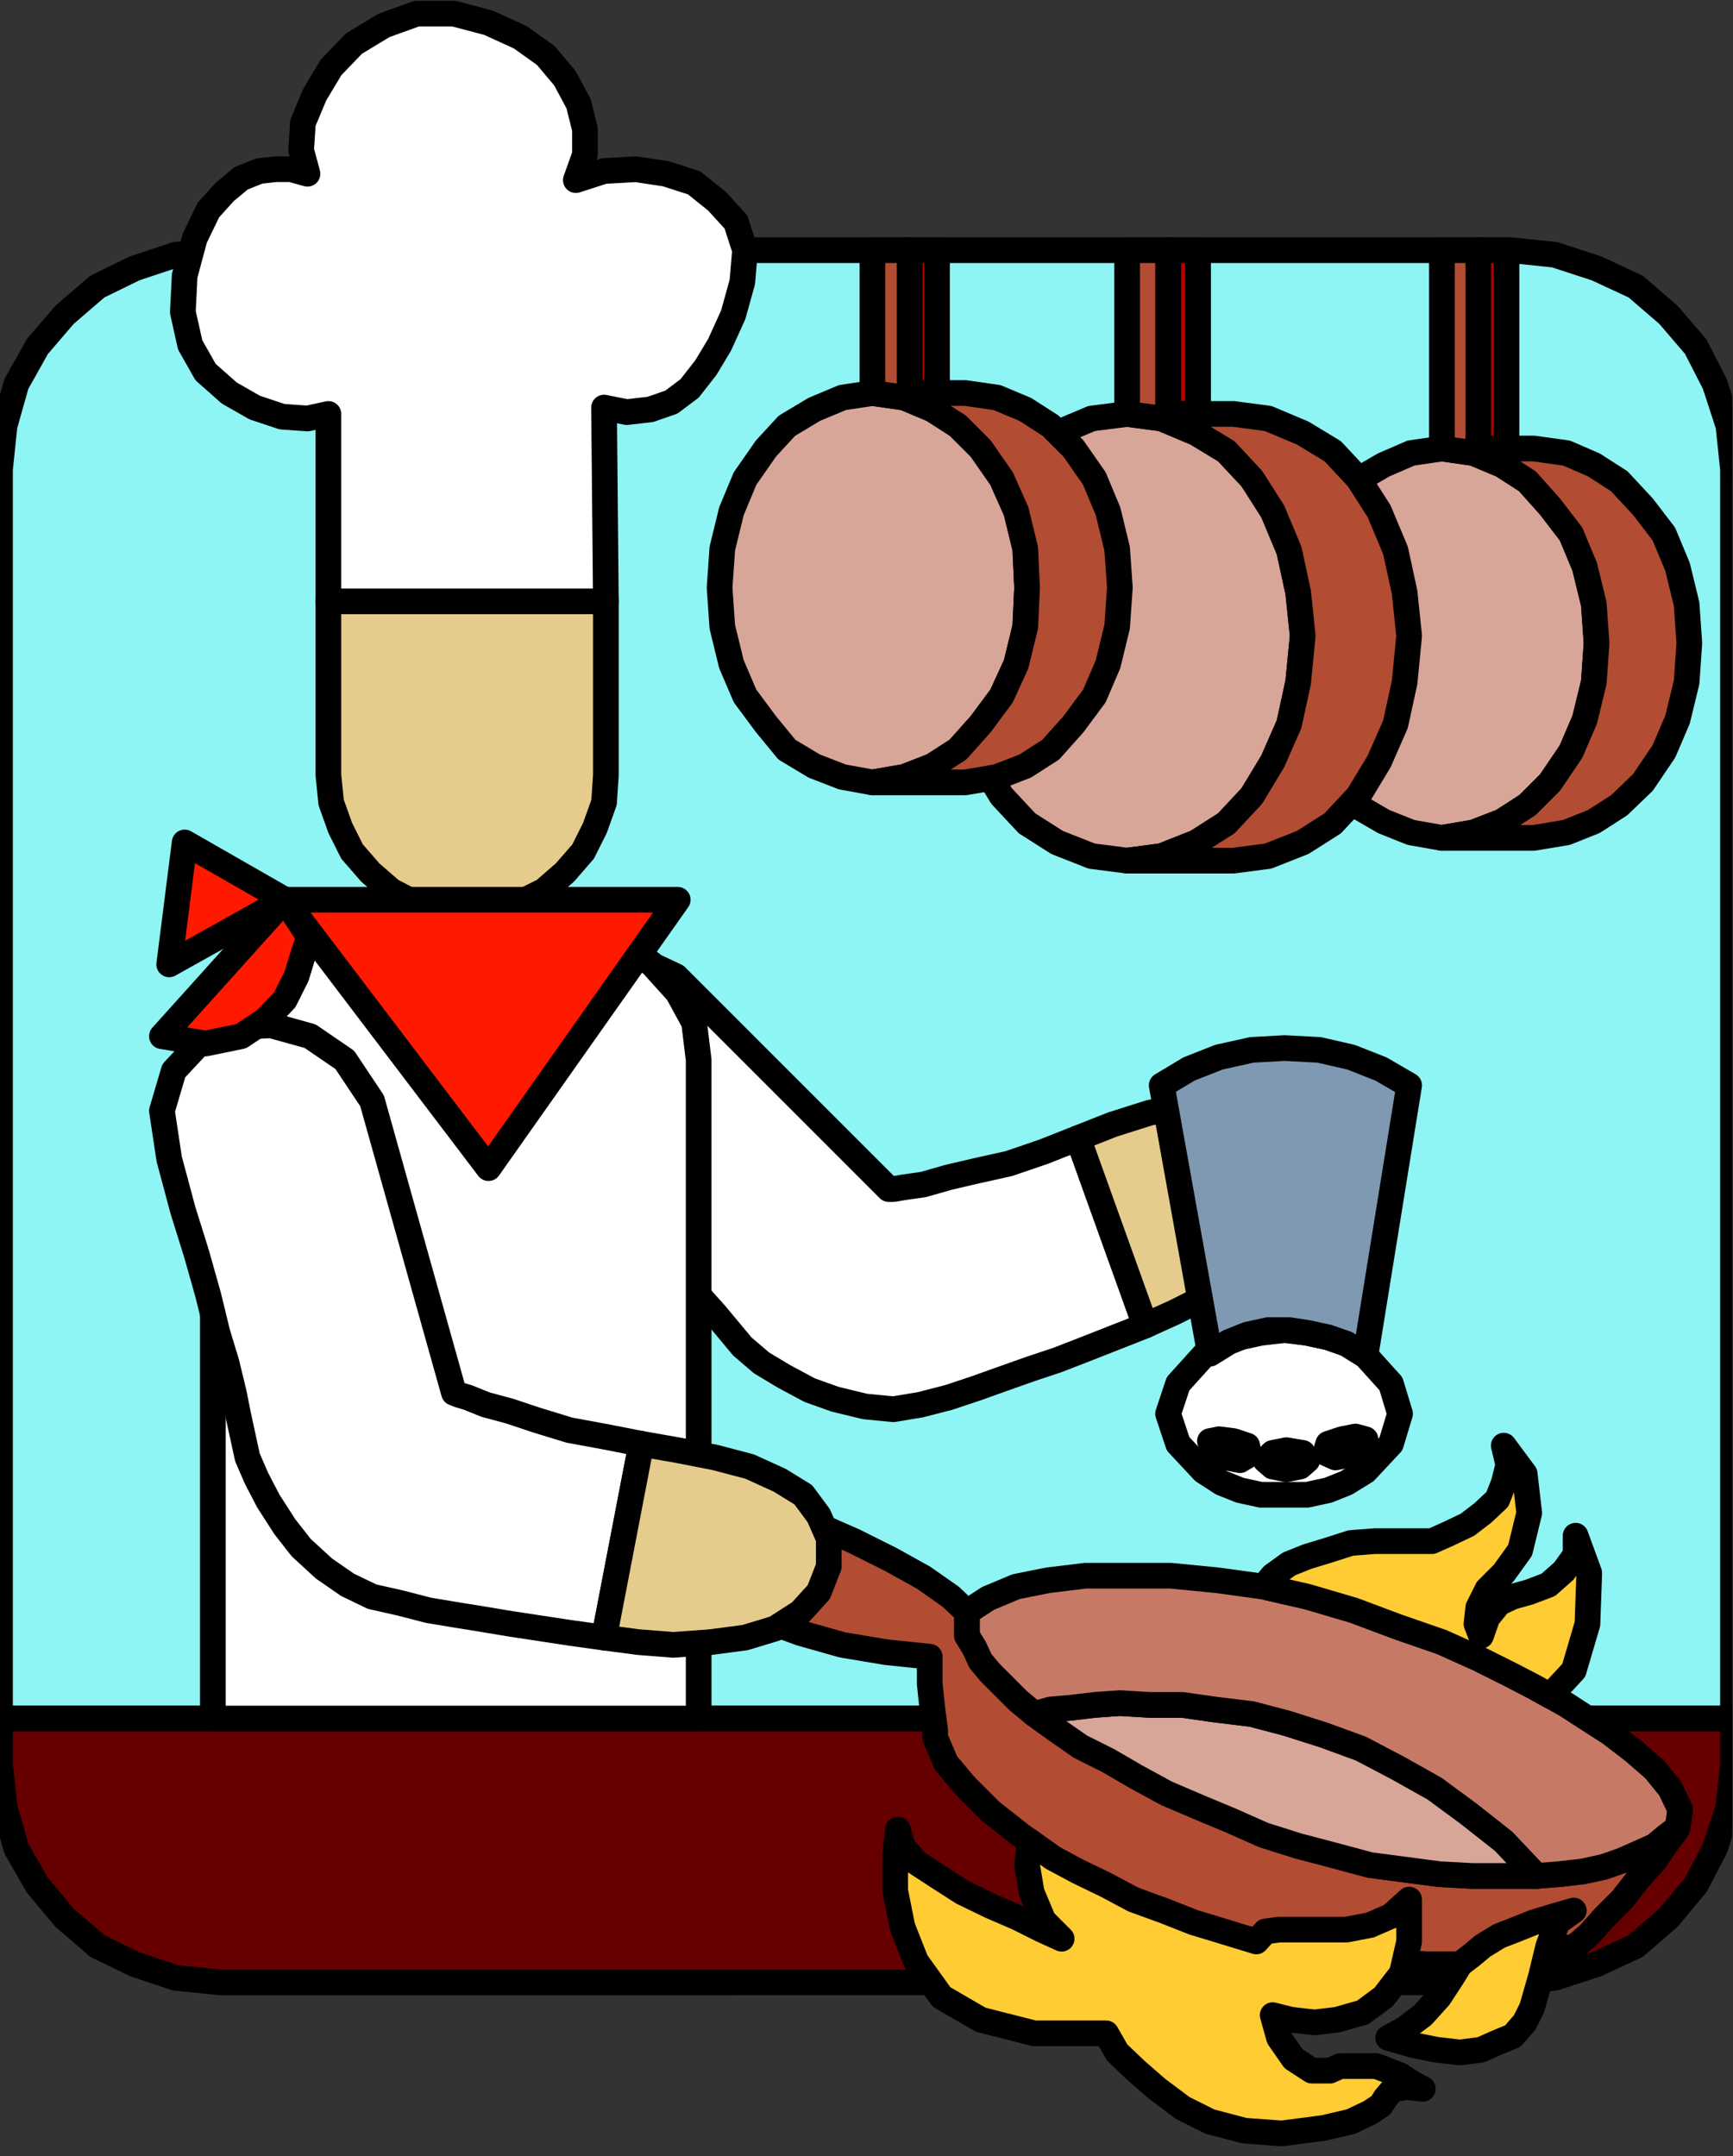 <?xml version="1.0" encoding="UTF-8" standalone="no"?>
<svg
   xmlns:ooo="http://xml.openoffice.org/svg/export"
   xmlns:dc="http://purl.org/dc/elements/1.1/"
   xmlns:cc="http://creativecommons.org/ns#"
   xmlns:rdf="http://www.w3.org/1999/02/22-rdf-syntax-ns#"
   xmlns:svg="http://www.w3.org/2000/svg"
   xmlns="http://www.w3.org/2000/svg"
   xmlns:sodipodi="http://sodipodi.sourceforge.net/DTD/sodipodi-0.dtd"
   xmlns:inkscape="http://www.inkscape.org/namespaces/inkscape"
   version="1.2"
   width="19.05mm"
   height="23.7mm"
   viewBox="0 0 1905 2370"
   preserveAspectRatio="xMidYMid"
   xml:space="preserve"
   id="svg215"
   sodipodi:docname="chef2.svg"
   style="fill-rule:evenodd;stroke-width:28.222;stroke-linejoin:round"
   inkscape:version="0.92.5 (2060ec1f9f, 2020-04-08)"><rect x="0" y="0" width="1905" height="2370" fill="#333333" stroke="none"/><sodipodi:namedview
   pagecolor="#ffffff"
   bordercolor="#666666"
   borderopacity="1"
   objecttolerance="10"
   gridtolerance="10"
   guidetolerance="10"
   inkscape:pageopacity="0"
   inkscape:pageshadow="2"
   inkscape:window-width="664"
   inkscape:window-height="487"
   id="namedview217"
   showgrid="false"
   inkscape:zoom="0.2102413"
   inkscape:cx="36.018899"
   inkscape:cy="44.7874"
   inkscape:window-x="0"
   inkscape:window-y="0"
   inkscape:window-maximized="0"
   inkscape:current-layer="svg215" />
 <defs
   class="ClipPathGroup"
   id="defs8">
  <clipPath
   id="presentation_clip_path"
   clipPathUnits="userSpaceOnUse">
   <rect
   x="0"
   y="0"
   width="21000"
   height="29700"
   id="rect2" />
  </clipPath>
  <clipPath
   id="presentation_clip_path_shrink"
   clipPathUnits="userSpaceOnUse">
   <rect
   x="21"
   y="29"
   width="20958"
   height="29641"
   id="rect5" />
  </clipPath>
 </defs>
 <defs
   class="TextShapeIndex"
   id="defs12">
  <g
   ooo:slide="id1"
   ooo:id-list="id3"
   id="g10" />
 </defs>
 <defs
   class="EmbeddedBulletChars"
   id="defs44">
  <g
   id="bullet-char-template-57356"
   transform="matrix(4.8828125e-4,0,0,-4.8828125e-4,0,0)">
   <path
   d="M 580,1141 1163,571 580,0 -4,571 Z"
   id="path14"
   inkscape:connector-curvature="0" />
  </g>
  <g
   id="bullet-char-template-57354"
   transform="matrix(4.8828125e-4,0,0,-4.8828125e-4,0,0)">
   <path
   d="M 8,1128 H 1137 V 0 H 8 Z"
   id="path17"
   inkscape:connector-curvature="0" />
  </g>
  <g
   id="bullet-char-template-10146"
   transform="matrix(4.8828125e-4,0,0,-4.8828125e-4,0,0)">
   <path
   d="M 174,0 602,739 174,1481 1456,739 Z M 1358,739 309,1346 659,739 Z"
   id="path20"
   inkscape:connector-curvature="0" />
  </g>
  <g
   id="bullet-char-template-10132"
   transform="matrix(4.8828125e-4,0,0,-4.8828125e-4,0,0)">
   <path
   d="M 2015,739 1276,0 H 717 l 543,543 H 174 v 393 h 1086 l -543,545 h 557 z"
   id="path23"
   inkscape:connector-curvature="0" />
  </g>
  <g
   id="bullet-char-template-10007"
   transform="matrix(4.8828125e-4,0,0,-4.8828125e-4,0,0)">
   <path
   d="m 0,-2 c -7,16 -16,29 -25,39 l 381,530 c -94,256 -141,385 -141,387 0,25 13,38 40,38 9,0 21,-2 34,-5 21,4 42,12 65,25 l 27,-13 111,-251 280,301 64,-25 24,25 c 21,-10 41,-24 62,-43 C 886,937 835,863 770,784 769,783 710,716 594,584 L 774,223 c 0,-27 -21,-55 -63,-84 l 16,-20 C 717,90 699,76 672,76 641,76 570,178 457,381 L 164,-76 c -22,-34 -53,-51 -92,-51 -42,0 -63,17 -64,51 -7,9 -10,24 -10,44 0,9 1,19 2,30 z"
   id="path26"
   inkscape:connector-curvature="0" />
  </g>
  <g
   id="bullet-char-template-10004"
   transform="matrix(4.8828125e-4,0,0,-4.8828125e-4,0,0)">
   <path
   d="M 285,-33 C 182,-33 111,30 74,156 52,228 41,333 41,471 c 0,78 14,145 41,201 34,71 87,106 158,106 53,0 88,-31 106,-94 l 23,-176 c 8,-64 28,-97 59,-98 l 735,706 c 11,11 33,17 66,17 42,0 63,-15 63,-46 V 965 c 0,-36 -10,-64 -30,-84 L 442,47 C 390,-6 338,-33 285,-33 Z"
   id="path29"
   inkscape:connector-curvature="0" />
  </g>
  <g
   id="bullet-char-template-9679"
   transform="matrix(4.8828125e-4,0,0,-4.8828125e-4,0,0)">
   <path
   d="M 813,0 C 632,0 489,54 383,161 276,268 223,411 223,592 c 0,181 53,324 160,431 106,107 249,161 430,161 179,0 323,-54 432,-161 108,-107 162,-251 162,-431 0,-180 -54,-324 -162,-431 C 1136,54 992,0 813,0 Z"
   id="path32"
   inkscape:connector-curvature="0" />
  </g>
  <g
   id="bullet-char-template-8226"
   transform="matrix(4.8828125e-4,0,0,-4.8828125e-4,0,0)">
   <path
   d="m 346,457 c -73,0 -137,26 -191,78 -54,51 -81,114 -81,188 0,73 27,136 81,188 54,52 118,78 191,78 73,0 134,-26 185,-79 51,-51 77,-114 77,-187 0,-75 -25,-137 -76,-188 -50,-52 -112,-78 -186,-78 z"
   id="path35"
   inkscape:connector-curvature="0" />
  </g>
  <g
   id="bullet-char-template-8211"
   transform="matrix(4.8828125e-4,0,0,-4.8828125e-4,0,0)">
   <path
   d="M -4,459 H 1135 V 606 H -4 Z"
   id="path38"
   inkscape:connector-curvature="0" />
  </g>
  <g
   id="bullet-char-template-61548"
   transform="matrix(4.8828125e-4,0,0,-4.8828125e-4,0,0)">
   <path
   d="m 173,740 c 0,163 58,303 173,419 116,115 255,173 419,173 163,0 302,-58 418,-173 116,-116 174,-256 174,-419 0,-163 -58,-303 -174,-418 C 1067,206 928,148 765,148 601,148 462,206 346,322 231,437 173,577 173,740 Z"
   id="path41"
   inkscape:connector-curvature="0" />
  </g>
 </defs>
 <g
   id="g49"
   transform="translate(-9547,-13665)">
  <g
   id="id2"
   class="Master_Slide">
   <g
   id="bg-id2"
   class="Background" />
   <g
   id="bo-id2"
   class="BackgroundObjects" />
  </g>
 </g>
 <g
   class="SlideGroup"
   id="g213"
   transform="translate(-9547,-13665)">
  <g
   id="g211">
   <g
   id="container-id1">
    <g
   id="id1"
   class="Slide"
   clip-path="url(#presentation_clip_path)">
     <g
   class="Page"
   id="g207">
      <g
   class="Graphic"
   id="g205">
       <g
   id="id3">
        <rect
   class="BoundingBox"
   x="9547"
   y="13665"
   width="1905"
   height="2370"
   id="rect51"
   style="fill:none;stroke:none" />
        <defs
   id="defs56">
         <clipPath
   id="clip_path_1"
   clipPathUnits="userSpaceOnUse">
          <path
   d="m 9547,13665 h 1904 v 2369 H 9547 Z"
   id="path53"
   inkscape:connector-curvature="0" />
         </clipPath>
        </defs>
        <g
   clip-path="url(#clip_path_1)"
   id="g202">
         <path
   d="m 9547,15554 v -1373 l 5,-48 13,-46 23,-41 30,-35 36,-31 41,-20 45,-15 49,-5 h 1419 l 48,5 46,15 43,20 36,31 30,35 21,41 15,46 5,48 v 1373 z"
   id="path58"
   inkscape:connector-curvature="0"
   style="fill:#8ef4f4;stroke:none" />
         <path
   d="m 9547,15554 v -1373 0 l 5,-48 13,-46 23,-41 30,-35 36,-31 41,-20 45,-15 49,-5 h 1419 v 0 l 48,5 46,15 43,20 36,31 30,35 21,41 15,46 5,48 v 1373 z"
   id="path60"
   inkscape:connector-curvature="0"
   style="fill:none;stroke:#000000" />
         <path
   d="m 11452,15554 v 49 l -5,48 -15,46 -21,40 -30,36 -36,31 -43,20 -46,15 -48,5 H 9789 l -49,-5 -45,-15 -41,-20 -36,-31 -30,-36 -23,-40 -13,-46 -5,-48 v -49 z"
   id="path62"
   inkscape:connector-curvature="0"
   style="fill:#660000;stroke:none" />
         <path
   d="m 11452,15554 v 49 0 l -5,48 -15,46 -21,40 -30,36 -36,31 -43,20 -46,15 -48,5 H 9789 v 0 l -49,-5 -45,-15 -41,-20 -36,-31 -30,-36 -23,-40 -13,-46 -5,-48 v -49 z"
   id="path64"
   inkscape:connector-curvature="0"
   style="fill:none;stroke:#000000" />
         <path
   d="m 11208,15857 v 0 l 51,-8 45,-15 46,-20 38,-33 33,-38 21,-44 15,-45 8,-51 h -26 l -2,45 -16,46 -20,38 -28,33 -33,28 -41,21 -45,15 -46,3 v 0 0 l -8,5 -2,7 2,8 z"
   id="path66"
   inkscape:connector-curvature="0"
   style="fill:#000000;stroke:none" />
         <path
   d="m 9789,15857 v 0 h 1419 v -25 H 9789 v 0 0 l -8,5 -3,7 3,8 z"
   id="path68"
   inkscape:connector-curvature="0"
   style="fill:#000000;stroke:none" />
         <path
   d="m 9534,15603 v 0 l 8,48 13,48 23,44 33,38 38,33 43,20 46,15 51,8 v -25 l -46,-3 -46,-15 -38,-21 -33,-28 -28,-33 -23,-38 -13,-43 -2,-48 v 0 0 l -5,-8 -8,-5 -8,5 z"
   id="path70"
   inkscape:connector-curvature="0"
   style="fill:#000000;stroke:none" />
         <path
   d="m 9534,14181 v 0 1422 h 26 v -1422 0 0 l -5,-7 -8,-6 -8,6 z"
   id="path72"
   inkscape:connector-curvature="0"
   style="fill:#000000;stroke:none" />
         <path
   d="m 9789,13927 v 0 l -51,8 -46,15 -43,20 -38,33 -33,38 -23,44 -13,48 -8,48 h 26 l 2,-48 13,-43 23,-38 28,-34 33,-28 38,-20 46,-15 46,-3 v 0 0 l 7,-5 5,-7 -5,-8 z"
   id="path74"
   inkscape:connector-curvature="0"
   style="fill:#000000;stroke:none" />
         <path
   d="m 11208,13927 v 0 H 9789 v 25 h 1419 v 0 0 l 7,-5 6,-7 -6,-8 z"
   id="path76"
   inkscape:connector-curvature="0"
   style="fill:#000000;stroke:none" />
         <path
   d="m 11465,14181 v 0 l -8,-51 -15,-45 -21,-44 -33,-38 -38,-33 -46,-20 -45,-15 -51,-8 v 25 l 46,3 45,15 41,20 33,28 28,34 20,38 16,45 2,46 v 0 0 l 5,8 8,2 8,-2 z"
   id="path78"
   inkscape:connector-curvature="0"
   style="fill:#000000;stroke:none" />
         <path
   d="m 11465,15603 v 0 -1422 h -26 v 1422 0 0 l 5,7 8,3 8,-3 z"
   id="path80"
   inkscape:connector-curvature="0"
   style="fill:#000000;stroke:none" />
         <path
   d="m 11132,14586 35,-6 31,-12 28,-18 25,-25 23,-34 15,-35 10,-41 3,-43 -3,-43 -10,-41 -15,-36 -23,-30 -25,-28 -28,-18 -31,-13 -35,-5 -34,5 -30,13 -31,18 -22,28 -23,30 -16,36 -10,41 -2,43 2,43 10,41 16,35 23,34 22,25 31,18 30,12 z"
   id="path82"
   inkscape:connector-curvature="0"
   style="fill:#d8a599;stroke:none" />
         <path
   d="m 11132,14586 v 0 l 35,-6 31,-12 28,-18 25,-25 23,-34 15,-35 10,-41 3,-43 v 0 l -3,-43 -10,-41 -15,-36 -23,-30 -25,-28 -28,-18 -31,-13 -35,-5 v 0 l -34,5 -30,13 -31,18 -22,28 -23,30 -16,36 -10,41 -2,43 v 0 l 2,43 10,41 16,35 23,34 22,25 31,18 30,12 z"
   id="path84"
   inkscape:connector-curvature="0"
   style="fill:none;stroke:#000000" />
         <path
   d="m 11233,14158 36,5 30,13 28,18 26,28 23,30 15,36 10,41 3,43 -3,43 -10,41 -15,35 -23,34 -26,25 -28,18 -30,12 -36,6 h -101 l 35,-6 31,-12 28,-18 25,-25 23,-34 15,-35 10,-41 3,-43 -3,-43 -10,-41 -15,-36 -23,-30 -25,-28 -28,-18 -31,-13 -35,-5 v -218 h 40 v 218 z"
   id="path86"
   inkscape:connector-curvature="0"
   style="fill:#b24c33;stroke:none" />
         <path
   d="m 11233,14158 v 0 l 36,5 30,13 28,18 26,28 23,30 15,36 10,41 3,43 v 0 l -3,43 -10,41 -15,35 -23,34 -26,25 -28,18 -30,12 -36,6 h -101 v 0 l 35,-6 31,-12 28,-18 25,-25 23,-34 15,-35 10,-41 3,-43 v 0 l -3,-43 -10,-41 -15,-36 -23,-30 -25,-28 -28,-18 -31,-13 -35,-5 v -218 h 40 v 218 z"
   id="path88"
   inkscape:connector-curvature="0"
   style="fill:none;stroke:#000000" />
         <path
   d="m 11203,13940 v 218 h -31 v -218 z"
   id="path90"
   inkscape:connector-curvature="0"
   style="fill:#b20000;stroke:none" />
         <path
   d="m 11203,13940 v 218 h -31 v -218 z"
   id="path92"
   inkscape:connector-curvature="0"
   style="fill:none;stroke:#000000" />
         <path
   d="m 10864,13940 v 180 h -33 v -180 z"
   id="path94"
   inkscape:connector-curvature="0"
   style="fill:#b20000;stroke:none" />
         <path
   d="m 10864,13940 v 180 h -33 v -180 z"
   id="path96"
   inkscape:connector-curvature="0"
   style="fill:none;stroke:#000000" />
         <path
   d="m 10786,14611 38,-5 38,-15 33,-21 28,-30 23,-38 18,-41 10,-46 5,-51 -5,-48 -10,-46 -18,-43 -23,-36 -28,-30 -33,-20 -38,-16 -38,-5 -39,5 -38,16 -33,20 -28,30 -23,36 -17,43 -11,46 -5,48 5,51 11,46 17,41 23,38 28,30 33,21 38,15 z"
   id="path98"
   inkscape:connector-curvature="0"
   style="fill:#d8a599;stroke:none" />
         <path
   d="m 10786,14611 v 0 l 38,-5 38,-15 33,-21 28,-30 23,-38 18,-41 10,-46 5,-51 v 0 l -5,-48 -10,-46 -18,-43 -23,-36 -28,-30 -33,-20 -38,-16 -38,-5 v 0 l -39,5 -38,16 -33,20 -28,30 -23,36 -17,43 -11,46 -5,48 v 0 l 5,51 11,46 17,41 23,38 28,30 33,21 38,15 z"
   id="path100"
   inkscape:connector-curvature="0"
   style="fill:none;stroke:#000000" />
         <path
   d="m 10903,14120 38,5 38,16 33,20 28,30 23,36 18,43 10,46 5,48 -5,51 -10,46 -18,41 -23,38 -28,30 -33,21 -38,15 -38,5 h -117 l 38,-5 38,-15 33,-21 28,-30 23,-38 18,-41 10,-46 5,-51 -5,-48 -10,-46 -18,-43 -23,-36 -28,-30 -33,-20 -38,-16 -38,-5 v -180 h 45 v 180 z"
   id="path102"
   inkscape:connector-curvature="0"
   style="fill:#b24c33;stroke:none" />
         <path
   d="m 10903,14120 v 0 l 38,5 38,16 33,20 28,30 23,36 18,43 10,46 5,48 v 0 l -5,51 -10,46 -18,41 -23,38 -28,30 -33,21 -38,15 -38,5 h -117 v 0 l 38,-5 38,-15 33,-21 28,-30 23,-38 18,-41 10,-46 5,-51 v 0 l -5,-48 -10,-46 -18,-43 -23,-36 -28,-30 -33,-20 -38,-16 -38,-5 v -180 h 45 v 180 z"
   id="path104"
   inkscape:connector-curvature="0"
   style="fill:none;stroke:#000000" />
         <path
   d="m 10506,14525 35,-6 31,-12 28,-18 25,-28 23,-31 16,-35 10,-41 2,-43 -2,-43 -10,-41 -16,-36 -23,-33 -25,-25 -28,-18 -31,-13 -35,-5 -33,5 -31,13 -30,18 -23,25 -23,33 -15,36 -10,41 -3,43 3,43 10,41 15,35 23,31 23,28 30,18 31,12 z"
   id="path106"
   inkscape:connector-curvature="0"
   style="fill:#d8a599;stroke:none" />
         <path
   d="m 10506,14525 v 0 l 35,-6 31,-12 28,-18 25,-28 23,-31 16,-35 10,-41 2,-43 v 0 l -2,-43 -10,-41 -16,-36 -23,-33 -25,-25 -28,-18 -31,-13 -35,-5 v 0 l -33,5 -31,13 -30,18 -23,25 -23,33 -15,36 -10,41 -3,43 v 0 l 3,43 10,41 15,35 23,31 23,28 30,18 31,12 z"
   id="path108"
   inkscape:connector-curvature="0"
   style="fill:none;stroke:#000000" />
         <path
   d="m 10608,14097 35,5 31,13 28,18 25,25 23,33 15,36 10,41 3,43 -3,43 -10,41 -15,35 -23,31 -25,28 -28,18 -31,12 -35,6 h -102 l 35,-6 31,-12 28,-18 25,-28 23,-31 16,-35 10,-41 2,-43 -2,-43 -10,-41 -16,-36 -23,-33 -25,-25 -28,-18 -31,-13 -35,-5 v -157 h 41 v 157 z"
   id="path110"
   inkscape:connector-curvature="0"
   style="fill:#b24c33;stroke:none" />
         <path
   d="m 10608,14097 v 0 l 35,5 31,13 28,18 25,25 23,33 15,36 10,41 3,43 v 0 l -3,43 -10,41 -15,35 -23,31 -25,28 -28,18 -31,12 -35,6 h -102 v 0 l 35,-6 31,-12 28,-18 25,-28 23,-31 16,-35 10,-41 2,-43 v 0 l -2,-43 -10,-41 -16,-36 -23,-33 -25,-25 -28,-18 -31,-13 -35,-5 v -157 h 41 v 157 z"
   id="path112"
   inkscape:connector-curvature="0"
   style="fill:none;stroke:#000000" />
         <path
   d="m 10577,13940 v 157 h -30 v -157 z"
   id="path114"
   inkscape:connector-curvature="0"
   style="fill:#b20000;stroke:none" />
         <path
   d="m 10577,13940 v 157 h -30 v -157 z"
   id="path116"
   inkscape:connector-curvature="0"
   style="fill:none;stroke:#000000" />
         <path
   d="m 11236,15727 h -33 -38 l -36,-2 -38,-5 -38,-5 -41,-11 -38,-10 -38,-12 -36,-16 -36,-15 -35,-15 -33,-18 -31,-18 -30,-15 -26,-18 -25,-18 -18,-15 -15,-15 -15,-15 -11,-13 -7,-15 -8,-13 v -13 -13 l -18,-17 -30,-21 -36,-20 -40,-20 -41,-18 -43,-15 -36,-11 -31,-5 -38,10 -15,31 3,33 17,23 5,2 18,11 28,12 33,13 41,15 46,13 48,8 48,5 v 30 l 3,28 3,23 v 8 l 12,28 21,25 28,28 33,26 35,25 43,25 46,21 51,20 51,18 53,13 56,12 56,5 56,3 h 56 l 54,-8 53,-12 15,-13 16,-18 20,-20 18,-23 18,-20 12,-18 10,-13 3,-5 -13,10 -12,10 -18,8 -18,8 -20,7 -23,5 -26,3 z"
   id="path118"
   inkscape:connector-curvature="0"
   style="fill:#b24c33;stroke:none" />
         <path
   d="m 11236,15727 v 0 h -33 -38 l -36,-2 -38,-5 -38,-5 -41,-11 -38,-10 -38,-12 v 0 l -36,-16 -36,-15 -35,-15 -33,-18 -31,-18 -30,-15 -26,-18 -25,-18 v 0 l -18,-15 -15,-15 -15,-15 -11,-13 -7,-15 -8,-13 v -13 -13 0 l -18,-17 -30,-21 -36,-20 -40,-20 -41,-18 -43,-15 -36,-11 -31,-5 v 0 l -38,10 -15,31 3,33 17,23 v 0 l 5,2 18,11 28,12 33,13 41,15 46,13 48,8 48,5 v 0 30 l 3,28 3,23 v 8 0 l 12,28 21,25 28,28 33,26 35,25 43,25 46,21 51,20 51,18 53,13 56,12 56,5 56,3 h 56 l 54,-8 53,-12 v 0 l 15,-13 16,-18 20,-20 18,-23 18,-20 12,-18 10,-13 3,-5 v 0 l -13,10 -12,10 -18,8 -18,8 -20,7 -23,5 -26,3 z"
   id="path120"
   inkscape:connector-curvature="0"
   style="fill:none;stroke:#000000" />
         <path
   d="m 11236,15727 h -33 -38 l -36,-2 -38,-5 -38,-5 -41,-11 -38,-10 -38,-12 -36,-16 -36,-15 -35,-15 -33,-18 -31,-18 -30,-15 -26,-18 -25,-18 18,-5 23,-2 25,-3 28,-2 33,2 h 36 l 35,5 41,5 38,10 41,13 41,15 40,21 41,23 38,28 38,30 z"
   id="path122"
   inkscape:connector-curvature="0"
   style="fill:#d8a599;stroke:none" />
         <path
   d="m 11236,15727 v 0 h -33 -38 l -36,-2 -38,-5 -38,-5 -41,-11 -38,-10 -38,-12 v 0 l -36,-16 -36,-15 -35,-15 -33,-18 -31,-18 -30,-15 -26,-18 -25,-18 v 0 l 18,-5 23,-2 25,-3 28,-2 33,2 h 36 l 35,5 41,5 38,10 41,13 41,15 40,21 41,23 38,28 38,30 z"
   id="path124"
   inkscape:connector-curvature="0"
   style="fill:none;stroke:#000000" />
         <path
   d="m 10684,15549 18,-5 23,-2 25,-3 28,-2 33,2 h 36 l 35,5 41,5 38,10 41,13 41,15 40,21 41,23 38,28 38,30 36,38 25,-2 26,-3 23,-5 20,-7 18,-8 18,-8 12,-10 13,-10 v 0 l 3,-20 -11,-23 -17,-21 -23,-20 -26,-20 -28,-18 -20,-13 -18,-10 -18,-10 -25,-13 -36,-18 -40,-18 -49,-17 -48,-18 -51,-15 -48,-11 -51,-7 -51,-5 h -48 -46 l -41,5 -35,7 -31,13 -23,15 v 13 13 l 8,13 7,15 11,13 15,15 15,15 z"
   id="path126"
   inkscape:connector-curvature="0"
   style="fill:#c67a66;stroke:none" />
         <path
   d="m 10684,15549 v 0 l 18,-5 23,-2 25,-3 28,-2 33,2 h 36 l 35,5 41,5 38,10 41,13 41,15 40,21 41,23 38,28 38,30 36,38 v 0 l 25,-2 26,-3 23,-5 20,-7 18,-8 18,-8 12,-10 13,-10 v 0 0 l 3,-20 -11,-23 -17,-21 -23,-20 -26,-20 -28,-18 -20,-13 -18,-10 v 0 l -18,-10 -25,-13 -36,-18 -40,-18 -49,-17 -48,-18 -51,-15 -48,-11 v 0 l -51,-7 -51,-5 h -48 -46 l -41,5 -35,7 -31,13 -23,15 v 0 13 13 l 8,13 7,15 11,13 15,15 15,15 z"
   id="path128"
   inkscape:connector-curvature="0"
   style="fill:none;stroke:#000000" />
         <path
   d="m 10928,15799 -36,-11 -33,-10 -33,-13 -33,-12 -30,-16 -31,-15 -28,-15 -25,-18 -3,26 5,30 13,31 20,20 -22,-10 -26,-13 -30,-13 -31,-15 -28,-18 -23,-15 -15,-18 -5,-18 -3,28 v 39 l 8,40 15,38 28,39 43,25 59,15 h 79 l 12,21 21,20 23,20 28,21 30,15 38,10 41,3 46,-6 30,-7 21,-10 12,-8 5,-8 6,-7 5,-3 12,-2 18,2 -13,-7 -12,-8 -13,-5 -13,-5 h -15 -13 -12 l -11,5 h -20 l -20,-13 -16,-23 -7,-25 20,5 26,3 25,-3 28,-8 23,-17 20,-26 8,-35 v -46 l -20,18 -23,10 -26,5 h -25 -26 -23 l -15,2 z"
   id="path130"
   inkscape:connector-curvature="0"
   style="fill:#ffcc33;stroke:none" />
         <path
   d="m 10928,15799 v 0 l -36,-11 -33,-10 -33,-13 -33,-12 -30,-16 -31,-15 -28,-15 -25,-18 v 0 l -3,26 5,30 13,31 20,20 v 0 l -22,-10 -26,-13 -30,-13 -31,-15 -28,-18 -23,-15 -15,-18 -5,-18 v 0 l -3,28 v 39 l 8,40 15,38 28,39 43,25 59,15 h 79 v 0 l 12,21 21,20 23,20 28,21 30,15 38,10 41,3 46,-6 v 0 l 30,-7 21,-10 12,-8 5,-8 6,-7 5,-3 12,-2 18,2 v 0 l -13,-7 -12,-8 -13,-5 -13,-5 h -15 -13 -12 l -11,5 v 0 h -20 l -20,-13 -16,-23 -7,-25 v 0 l 20,5 26,3 25,-3 28,-8 23,-17 20,-26 8,-35 v -46 0 l -20,18 -23,10 -26,5 h -25 -26 -23 l -15,2 z"
   id="path132"
   inkscape:connector-curvature="0"
   style="fill:none;stroke:#000000" />
         <path
   d="m 11251,15529 -18,-10 -25,-13 -36,-18 -40,-18 -49,-17 -48,-18 -51,-15 -48,-11 10,-12 18,-13 20,-8 23,-7 25,-8 26,-2 h 23 20 20 l 18,-8 21,-10 17,-13 16,-15 7,-18 5,-20 -5,-21 23,31 5,43 -10,41 -18,25 -18,18 -10,20 -2,18 5,13 7,-20 13,-16 15,-7 18,-5 21,-8 17,-15 13,-18 v -21 l 15,41 -2,56 -15,51 z"
   id="path134"
   inkscape:connector-curvature="0"
   style="fill:#ffcc33;stroke:none" />
         <path
   d="m 11251,15529 v 0 l -18,-10 -25,-13 -36,-18 -40,-18 -49,-17 -48,-18 -51,-15 -48,-11 v 0 l 10,-12 18,-13 20,-8 23,-7 25,-8 26,-2 h 23 20 v 0 h 20 l 18,-8 21,-10 17,-13 16,-15 7,-18 5,-20 -5,-21 v 0 l 23,31 5,43 -10,41 -18,25 v 0 l -18,18 -10,20 -2,18 5,13 v 0 l 7,-20 13,-16 15,-7 18,-5 v 0 l 21,-8 17,-15 13,-18 v -21 0 l 15,41 -2,56 -15,51 z"
   id="path136"
   inkscape:connector-curvature="0"
   style="fill:none;stroke:#000000" />
         <path
   d="m 11277,15765 -21,6 -23,7 -20,8 -18,7 -18,11 -12,10 -13,10 -8,13 -15,23 -18,20 -20,15 -18,10 28,8 25,5 26,3 23,-3 18,-8 17,-7 13,-15 8,-16 10,-35 8,-33 10,-26 z"
   id="path138"
   inkscape:connector-curvature="0"
   style="fill:#ffcc33;stroke:none" />
         <path
   d="m 11277,15765 v 0 l -21,6 -23,7 -20,8 -18,7 -18,11 -12,10 -13,10 -8,13 v 0 l -15,23 -18,20 -20,15 -18,10 v 0 l 28,8 25,5 26,3 23,-3 18,-8 17,-7 13,-15 8,-16 v 0 l 10,-35 8,-33 10,-26 z"
   id="path140"
   inkscape:connector-curvature="0"
   style="fill:none;stroke:#000000" />
         <path
   d="m 10732,14916 -38,15 -38,13 -36,8 -30,7 -28,8 -21,3 -12,2 h -5 l -234,-234 -49,-23 -48,-5 -43,10 -33,26 -26,33 -7,40 10,44 33,43 41,38 38,36 33,33 30,28 23,25 23,23 18,20 15,18 15,18 21,18 25,15 28,15 28,10 33,8 31,3 30,-5 31,-8 30,-10 28,-10 31,-11 30,-10 31,-12 33,-13 33,-13 z"
   id="path142"
   inkscape:connector-curvature="0"
   style="fill:#ffffff;stroke:none" />
         <path
   d="m 10732,14916 v 0 l -38,15 -38,13 -36,8 -30,7 -28,8 -21,3 -12,2 h -5 l -234,-234 v 0 l -49,-23 -48,-5 -43,10 -33,26 -26,33 -7,40 10,44 33,43 v 0 l 41,38 38,36 33,33 30,28 23,25 23,23 18,20 15,18 v 0 l 15,18 21,18 25,15 28,15 28,10 33,8 31,3 30,-5 v 0 l 31,-8 30,-10 28,-10 31,-11 30,-10 31,-12 33,-13 33,-13 z"
   id="path144"
   inkscape:connector-curvature="0"
   style="fill:none;stroke:#000000" />
         <path
   d="m 9781,15554 v -104 -231 -247 -142 l 5,-46 15,-38 26,-31 35,-25 39,-18 45,-15 49,-5 51,-3 50,5 49,10 45,16 41,20 33,25 28,31 18,33 5,41 v 206 239 198 81 z"
   id="path146"
   inkscape:connector-curvature="0"
   style="fill:#ffffff;stroke:none" />
         <path
   d="m 9781,15554 v 0 -104 -231 -247 -142 0 l 5,-46 15,-38 26,-31 35,-25 39,-18 45,-15 49,-5 51,-3 50,5 49,10 45,16 41,20 33,25 28,31 18,33 5,41 v 0 206 239 198 81 z"
   id="path148"
   inkscape:connector-curvature="0"
   style="fill:none;stroke:#000000" />
         <path
   d="m 10252,15252 -41,-8 -38,-7 -36,-11 -30,-10 -26,-7 -20,-8 -10,-3 -5,-2 -90,-321 -30,-45 -38,-26 -43,-12 -41,2 -38,18 -28,30 -13,44 8,53 15,56 15,48 13,46 10,41 10,33 8,33 5,25 5,23 5,23 10,23 13,25 18,28 18,23 25,23 26,18 27,13 31,7 31,8 30,5 31,5 30,5 33,5 33,5 36,5 z"
   id="path150"
   inkscape:connector-curvature="0"
   style="fill:#ffffff;stroke:none" />
         <path
   d="m 10252,15252 v 0 l -41,-8 -38,-7 -36,-11 -30,-10 -26,-7 -20,-8 -10,-3 -5,-2 -90,-321 v 0 l -30,-45 -38,-26 -43,-12 -41,2 -38,18 -28,30 -13,44 8,53 v 0 l 15,56 15,48 13,46 10,41 10,33 8,33 5,25 5,23 v 0 l 5,23 10,23 13,25 18,28 18,23 25,23 26,18 27,13 v 0 l 31,7 31,8 30,5 31,5 30,5 33,5 33,5 36,5 z"
   id="path152"
   inkscape:connector-curvature="0"
   style="fill:none;stroke:#000000" />
         <path
   d="m 10211,15465 38,5 38,3 41,-3 38,-5 33,-10 28,-18 20,-22 11,-28 v -31 l -11,-25 -17,-23 -26,-16 -33,-15 -38,-10 -41,-8 -40,-7 z"
   id="path154"
   inkscape:connector-curvature="0"
   style="fill:#e5cc8c;stroke:none" />
         <path
   d="m 10211,15465 v 0 l 38,5 38,3 41,-3 38,-5 33,-10 28,-18 20,-22 11,-28 v 0 -31 l -11,-25 -17,-23 -26,-16 -33,-15 -38,-10 -41,-8 -40,-7 z"
   id="path156"
   inkscape:connector-curvature="0"
   style="fill:none;stroke:#000000" />
         <path
   d="m 10806,15122 33,-15 36,-18 33,-20 30,-26 23,-25 15,-28 8,-31 -5,-30 -15,-26 -21,-17 -28,-8 -33,-3 -33,6 -38,7 -41,13 -38,15 z"
   id="path158"
   inkscape:connector-curvature="0"
   style="fill:#e5cc8c;stroke:none" />
         <path
   d="m 10806,15122 v 0 l 33,-15 36,-18 33,-20 30,-26 23,-25 15,-28 8,-31 -5,-30 v 0 l -15,-26 -21,-17 -28,-8 -33,-3 -33,6 -38,7 -41,13 -38,15 z"
   id="path160"
   inkscape:connector-curvature="0"
   style="fill:none;stroke:#000000" />
         <path
   d="m 10213,14326 h -305 v 191 l 3,30 10,28 13,26 20,23 23,20 25,13 28,10 31,2 30,-2 28,-10 26,-13 23,-20 20,-23 13,-26 10,-28 2,-30 z"
   id="path162"
   inkscape:connector-curvature="0"
   style="fill:#e5cc8c;stroke:none" />
         <path
   d="m 10213,14326 h -305 v 191 0 l 3,30 10,28 13,26 20,23 23,20 25,13 28,10 31,2 v 0 l 30,-2 28,-10 26,-13 23,-20 20,-23 13,-26 10,-28 2,-30 z"
   id="path164"
   inkscape:connector-curvature="0"
   style="fill:none;stroke:#000000" />
         <path
   d="m 10213,14326 h -305 v -58 -69 -56 -23 l -23,5 -28,-2 -30,-10 -28,-16 -26,-23 -17,-30 -8,-36 2,-40 11,-41 15,-31 18,-20 18,-15 20,-8 18,-2 h 17 l 18,5 -7,-26 2,-30 13,-31 18,-30 25,-26 33,-20 36,-13 h 41 l 38,10 35,16 28,20 21,25 15,28 7,28 v 28 l -10,28 31,-10 35,-2 33,5 31,10 25,20 21,23 10,31 -3,35 -10,36 -15,33 -15,25 -18,23 -20,15 -23,8 -26,3 -25,-5 z"
   id="path166"
   inkscape:connector-curvature="0"
   style="fill:#ffffff;stroke:none" />
         <path
   d="m 10213,14326 h -305 v 0 -58 -69 -56 -23 0 l -23,5 -28,-2 -30,-10 -28,-16 -26,-23 -17,-30 -8,-36 2,-40 v 0 l 11,-41 15,-31 18,-20 18,-15 20,-8 18,-2 h 17 l 18,5 v 0 l -7,-26 2,-30 13,-31 18,-30 25,-26 33,-20 36,-13 h 41 v 0 l 38,10 35,16 28,20 21,25 15,28 7,28 v 28 l -10,28 v 0 l 31,-10 35,-2 33,5 31,10 25,20 21,23 10,31 -3,35 v 0 l -10,36 -15,33 -15,25 -18,23 -20,15 -23,8 -26,3 -25,-5 z"
   id="path168"
   inkscape:connector-curvature="0"
   style="fill:none;stroke:#000000" />
         <path
   d="m 9860,14654 h 432 l -208,295 z"
   id="path170"
   inkscape:connector-curvature="0"
   style="fill:#ff1900;stroke:none" />
         <path
   d="m 9860,14654 h 432 l -208,295 z"
   id="path172"
   inkscape:connector-curvature="0"
   style="fill:none;stroke:#000000" />
         <path
   d="m 9860,14654 25,38 v 8 l -5,15 -7,23 -13,26 -21,22 -27,18 -39,8 -48,-8 z"
   id="path174"
   inkscape:connector-curvature="0"
   style="fill:#ff1900;stroke:none" />
         <path
   d="m 9860,14654 25,38 v 0 8 l -5,15 -7,23 -13,26 -21,22 -27,18 -39,8 -48,-8 z"
   id="path176"
   inkscape:connector-curvature="0"
   style="fill:none;stroke:#000000" />
         <path
   d="m 9860,14654 -127,71 17,-134 z"
   id="path178"
   inkscape:connector-curvature="0"
   style="fill:#ff1900;stroke:none" />
         <path
   d="m 9860,14654 -127,71 17,-134 z"
   id="path180"
   inkscape:connector-curvature="0"
   style="fill:none;stroke:#000000" />
         <path
   d="m 10870,15282 20,13 20,8 23,5 h 26 25 l 23,-5 20,-8 21,-13 28,-30 10,-33 -10,-33 -28,-31 -21,-13 -20,-7 -23,-5 -25,-3 -26,3 -23,5 -20,7 -20,13 -28,31 -11,33 11,33 z"
   id="path182"
   inkscape:connector-curvature="0"
   style="fill:#ffffff;stroke:none" />
         <path
   d="m 10870,15282 v 0 l 20,13 20,8 23,5 h 26 25 l 23,-5 20,-8 21,-13 v 0 l 28,-30 10,-33 -10,-33 -28,-31 v 0 l -21,-13 -20,-7 -23,-5 -25,-3 -26,3 -23,5 -20,7 -20,13 v 0 l -28,31 -11,33 11,33 z"
   id="path184"
   inkscape:connector-curvature="0"
   style="fill:none;stroke:#000000" />
         <path
   d="m 11096,14858 -31,-18 -33,-13 -35,-8 -38,-2 -36,2 -36,8 -33,13 -30,18 53,295 21,-13 20,-8 23,-5 h 23 l 20,3 23,5 20,7 21,13 z"
   id="path186"
   inkscape:connector-curvature="0"
   style="fill:#7f99b2;stroke:none" />
         <path
   d="m 11096,14858 v 0 l -31,-18 -33,-13 -35,-8 -38,-2 -36,2 -36,8 -33,13 -30,18 53,295 v 0 l 21,-13 20,-8 23,-5 h 23 l 20,3 23,5 20,7 21,13 z"
   id="path188"
   inkscape:connector-curvature="0"
   style="fill:none;stroke:#000000" />
         <path
   d="m 10938,15270 8,7 15,3 15,-3 8,-7 -5,-8 -18,-3 -15,3 z"
   id="path190"
   inkscape:connector-curvature="0"
   style="fill:#cccccc;stroke:none" />
         <path
   d="m 10938,15270 v 0 l 8,7 15,3 15,-3 8,-7 v 0 l -5,-8 -18,-3 -15,3 z"
   id="path192"
   inkscape:connector-curvature="0"
   style="fill:none;stroke:#000000" />
         <path
   d="m 10877,15249 5,10 13,8 15,3 10,-6 -2,-10 -15,-5 -16,-2 z"
   id="path194"
   inkscape:connector-curvature="0"
   style="fill:#cccccc;stroke:none" />
         <path
   d="m 10877,15249 v 0 l 5,10 13,8 15,3 10,-6 v 0 l -2,-10 -15,-5 -16,-2 z"
   id="path196"
   inkscape:connector-curvature="0"
   style="fill:none;stroke:#000000" />
         <path
   d="m 11048,15247 -5,10 -13,7 -15,3 -11,-5 3,-10 15,-5 15,-3 z"
   id="path198"
   inkscape:connector-curvature="0"
   style="fill:#cccccc;stroke:none" />
         <path
   d="m 11048,15247 v 0 l -5,10 -13,7 -15,3 -11,-5 v 0 l 3,-10 15,-5 15,-3 z"
   id="path200"
   inkscape:connector-curvature="0"
   style="fill:none;stroke:#000000" />
        </g>
       </g>
      </g>
     </g>
    </g>
   </g>
  </g>
 </g>
</svg>